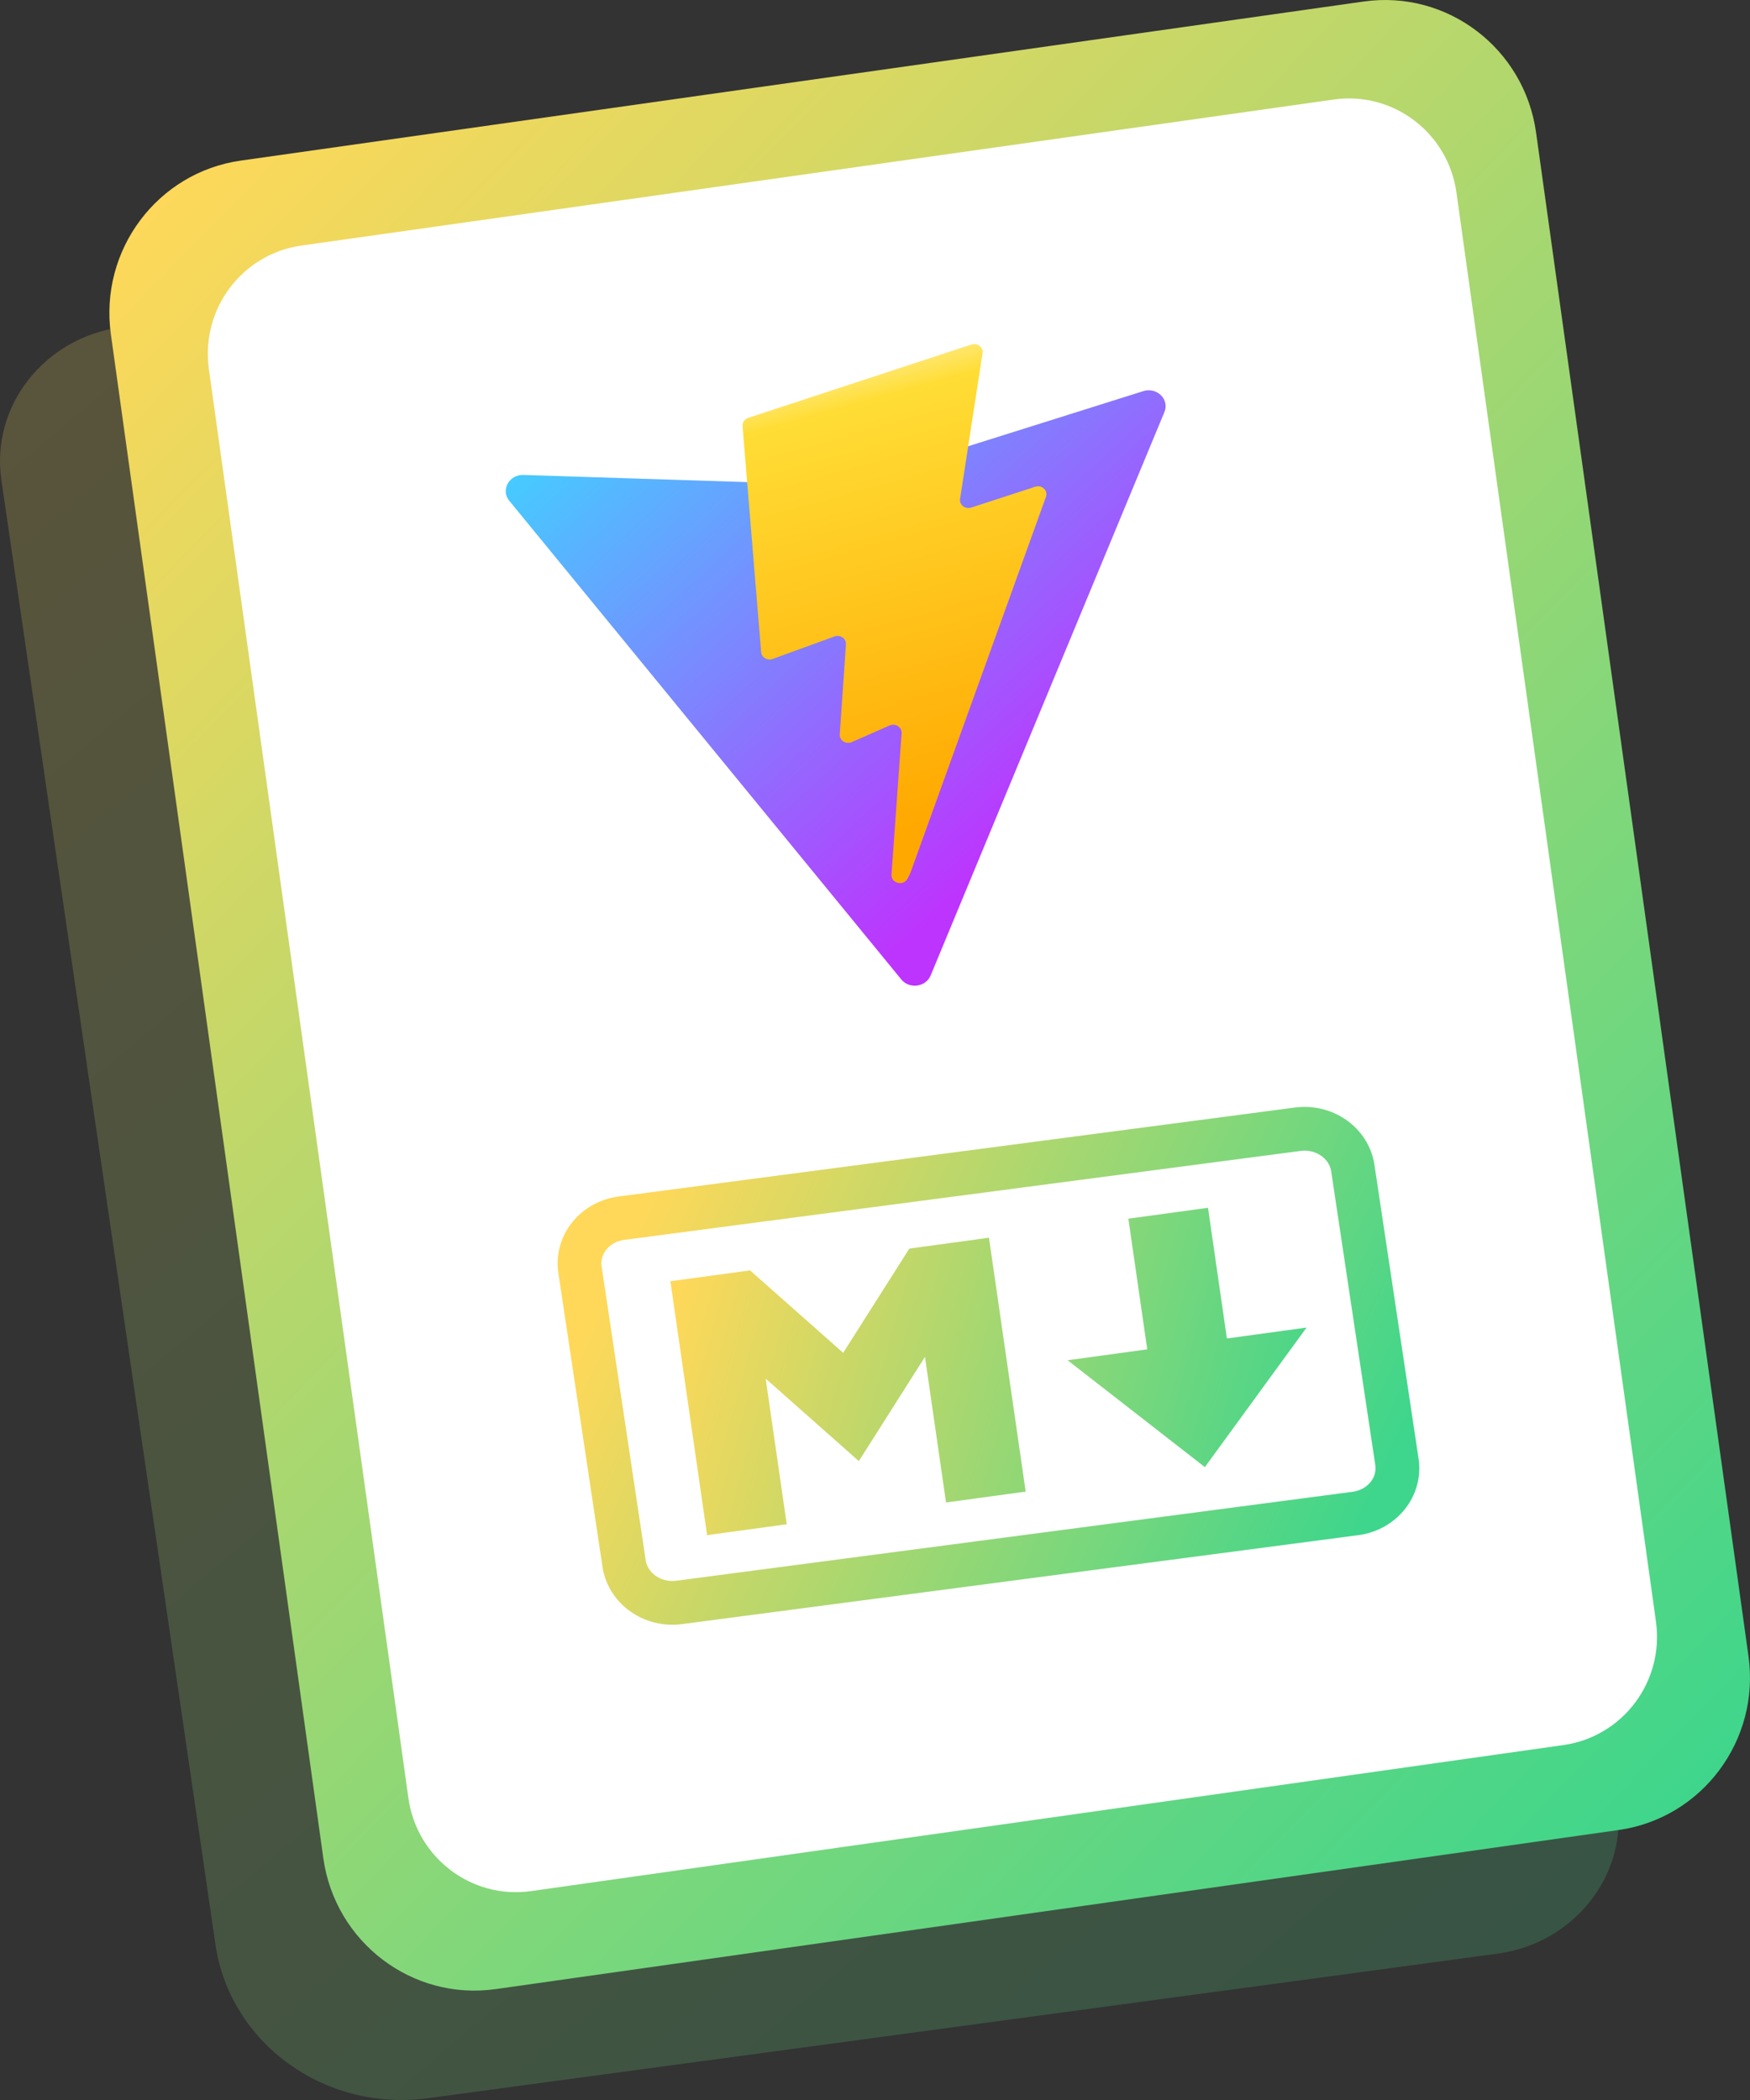 <svg viewBox="0 0 160 192" fill="none" xmlns="http://www.w3.org/2000/svg">
    <rect x="0" y="0" width="160" height="192" fill="#333333" stroke="none"/>
    <g clip-path="url(#clip0_1288_1252)">
      <path
        d="M0.127 43.899C-0.863 37.126 4.046 30.863 11.091 29.911L113.152 16.122C120.197 15.17 126.712 19.889 127.702 26.663L147.873 164.635C148.863 171.409 143.954 177.671 136.908 178.623L39.101 191.837C29.706 193.107 21.02 186.814 19.7 177.784L0.127 43.899Z"
        fill="url(#paint0_linear_1288_1252)"
      />
      <path
        d="M10.138 30.573C9.065 22.879 14.383 15.765 22.015 14.683L124.678 0.139C132.31 -0.943 139.367 4.418 140.44 12.112L159.862 151.427C160.935 159.121 155.617 166.235 147.985 167.317L45.322 181.861C37.69 182.943 30.633 177.582 29.56 169.888L10.138 30.573Z"
        fill="url(#paint1_linear_1288_1252)"
      />
      <path
        d="M19.098 33.742C18.335 28.275 22.118 23.221 27.549 22.453L121.946 9.099C127.376 8.33 132.397 12.139 133.161 17.605L151.402 148.258C152.165 153.725 148.382 158.779 142.951 159.547L48.554 172.901C43.124 173.67 38.103 169.861 37.339 164.395L19.098 33.742Z"
        fill="white"
      />
      <path
        d="M118.649 103.244L56.823 111.376C54.384 111.697 52.684 113.807 53.027 116.09L57.061 142.955C57.404 145.237 59.659 146.827 62.098 146.507L123.924 138.375C126.363 138.054 128.063 135.943 127.72 133.661L123.686 106.796C123.343 104.513 121.088 102.923 118.649 103.244Z"
        stroke="url(#paint2_linear_1288_1252)"
        stroke-width="4"
      />
      <path
        d="M64.648 140.356L61.292 117.143L68.574 116.148L77.09 123.687L83.138 114.157L90.42 113.163L93.776 136.375L86.494 137.37L84.569 124.057L78.521 133.587L70.005 126.047L71.93 139.36L64.648 140.356ZM110.16 134.136L97.609 124.365L104.891 123.369L103.163 111.421L110.446 110.427L112.173 122.374L119.455 121.379L110.16 134.136Z"
        fill="url(#paint3_linear_1288_1252)"
      />
      <path
        d="M106.461 37.673L85.09 89.181C84.648 90.245 83.147 90.454 82.41 89.555L46.562 45.785C45.76 44.805 46.541 43.381 47.858 43.423L76.912 44.356C77.098 44.362 77.283 44.336 77.459 44.281L104.529 35.76C105.778 35.367 106.94 36.518 106.461 37.673Z"
        fill="url(#paint4_linear_1288_1252)"
      />
      <path
        d="M88.812 31.5L68.412 38.203C68.077 38.313 67.862 38.622 67.889 38.955L69.591 59.627C69.631 60.114 70.157 60.425 70.642 60.248L76.293 58.191C76.822 57.998 77.382 58.384 77.345 58.916L76.777 67.142C76.739 67.696 77.342 68.084 77.877 67.848L81.332 66.33C81.867 66.094 82.472 66.483 82.432 67.037L81.508 79.963C81.45 80.772 82.622 81.049 82.987 80.314L83.231 79.822L95.63 45.426C95.838 44.85 95.255 44.304 94.645 44.503L88.796 46.407C88.247 46.586 87.695 46.156 87.778 45.615L89.833 32.291C89.916 31.749 89.361 31.319 88.812 31.5Z"
        fill="url(#paint5_linear_1288_1252)"
      />
    </g>
    <defs>
      <linearGradient
        id="paint0_linear_1288_1252"
        x1="0.448"
        y1="16.413"
        x2="148.448"
        y2="191.541"
        gradientUnits="userSpaceOnUse"
      >
        <stop stop-color="rgba(255, 216, 89, 0.2)" />
        <stop offset="1" stop-color="rgba(61, 214, 140, 0.2)" />
      </linearGradient>
      <linearGradient
        id="paint1_linear_1288_1252"
        x1="11.186"
        y1="19.154"
        x2="158.875"
        y2="162.67"
        gradientUnits="userSpaceOnUse"
      >
        <stop stop-color="rgba(255, 216, 89, 1)" />
        <stop offset="1" stop-color="rgba(61, 214, 140, 1)" />
      </linearGradient>
      <linearGradient
        id="paint2_linear_1288_1252"
        x1="56.68"
        y1="114.377"
        x2="122.209"
        y2="145.088"
        gradientUnits="userSpaceOnUse"
      >
        <stop stop-color="rgba(255, 216, 89, 1)" />
        <stop offset="1" stop-color="rgba(61, 214, 140, 1)" />
      </linearGradient>
      <linearGradient
        id="paint3_linear_1288_1252"
        x1="61.766"
        y1="117.538"
        x2="121.328"
        y2="133.876"
        gradientUnits="userSpaceOnUse"
      >
        <stop stop-color="rgba(255, 216, 89, 1)" />
        <stop offset="1" stop-color="rgba(61, 214, 140, 1)" />
      </linearGradient>
      <linearGradient
        id="paint4_linear_1288_1252"
        x1="45.296"
        y1="42.033"
        x2="84.585"
        y2="84.667"
        gradientUnits="userSpaceOnUse"
      >
        <stop stop-color="#41D1FF" />
        <stop offset="1" stop-color="#BD34FE" />
      </linearGradient>
      <linearGradient
        id="paint5_linear_1288_1252"
        x1="73.829"
        y1="34.598"
        x2="85.124"
        y2="75.213"
        gradientUnits="userSpaceOnUse"
      >
        <stop stop-color="#FFEA83" />
        <stop offset="0.083" stop-color="#FFDD35" />
        <stop offset="1" stop-color="#FFA800" />
      </linearGradient>
      <clipPath id="clip0_1288_1252">
        <rect width="160" height="192" fill="white" />
      </clipPath>
    </defs>
  </svg>
